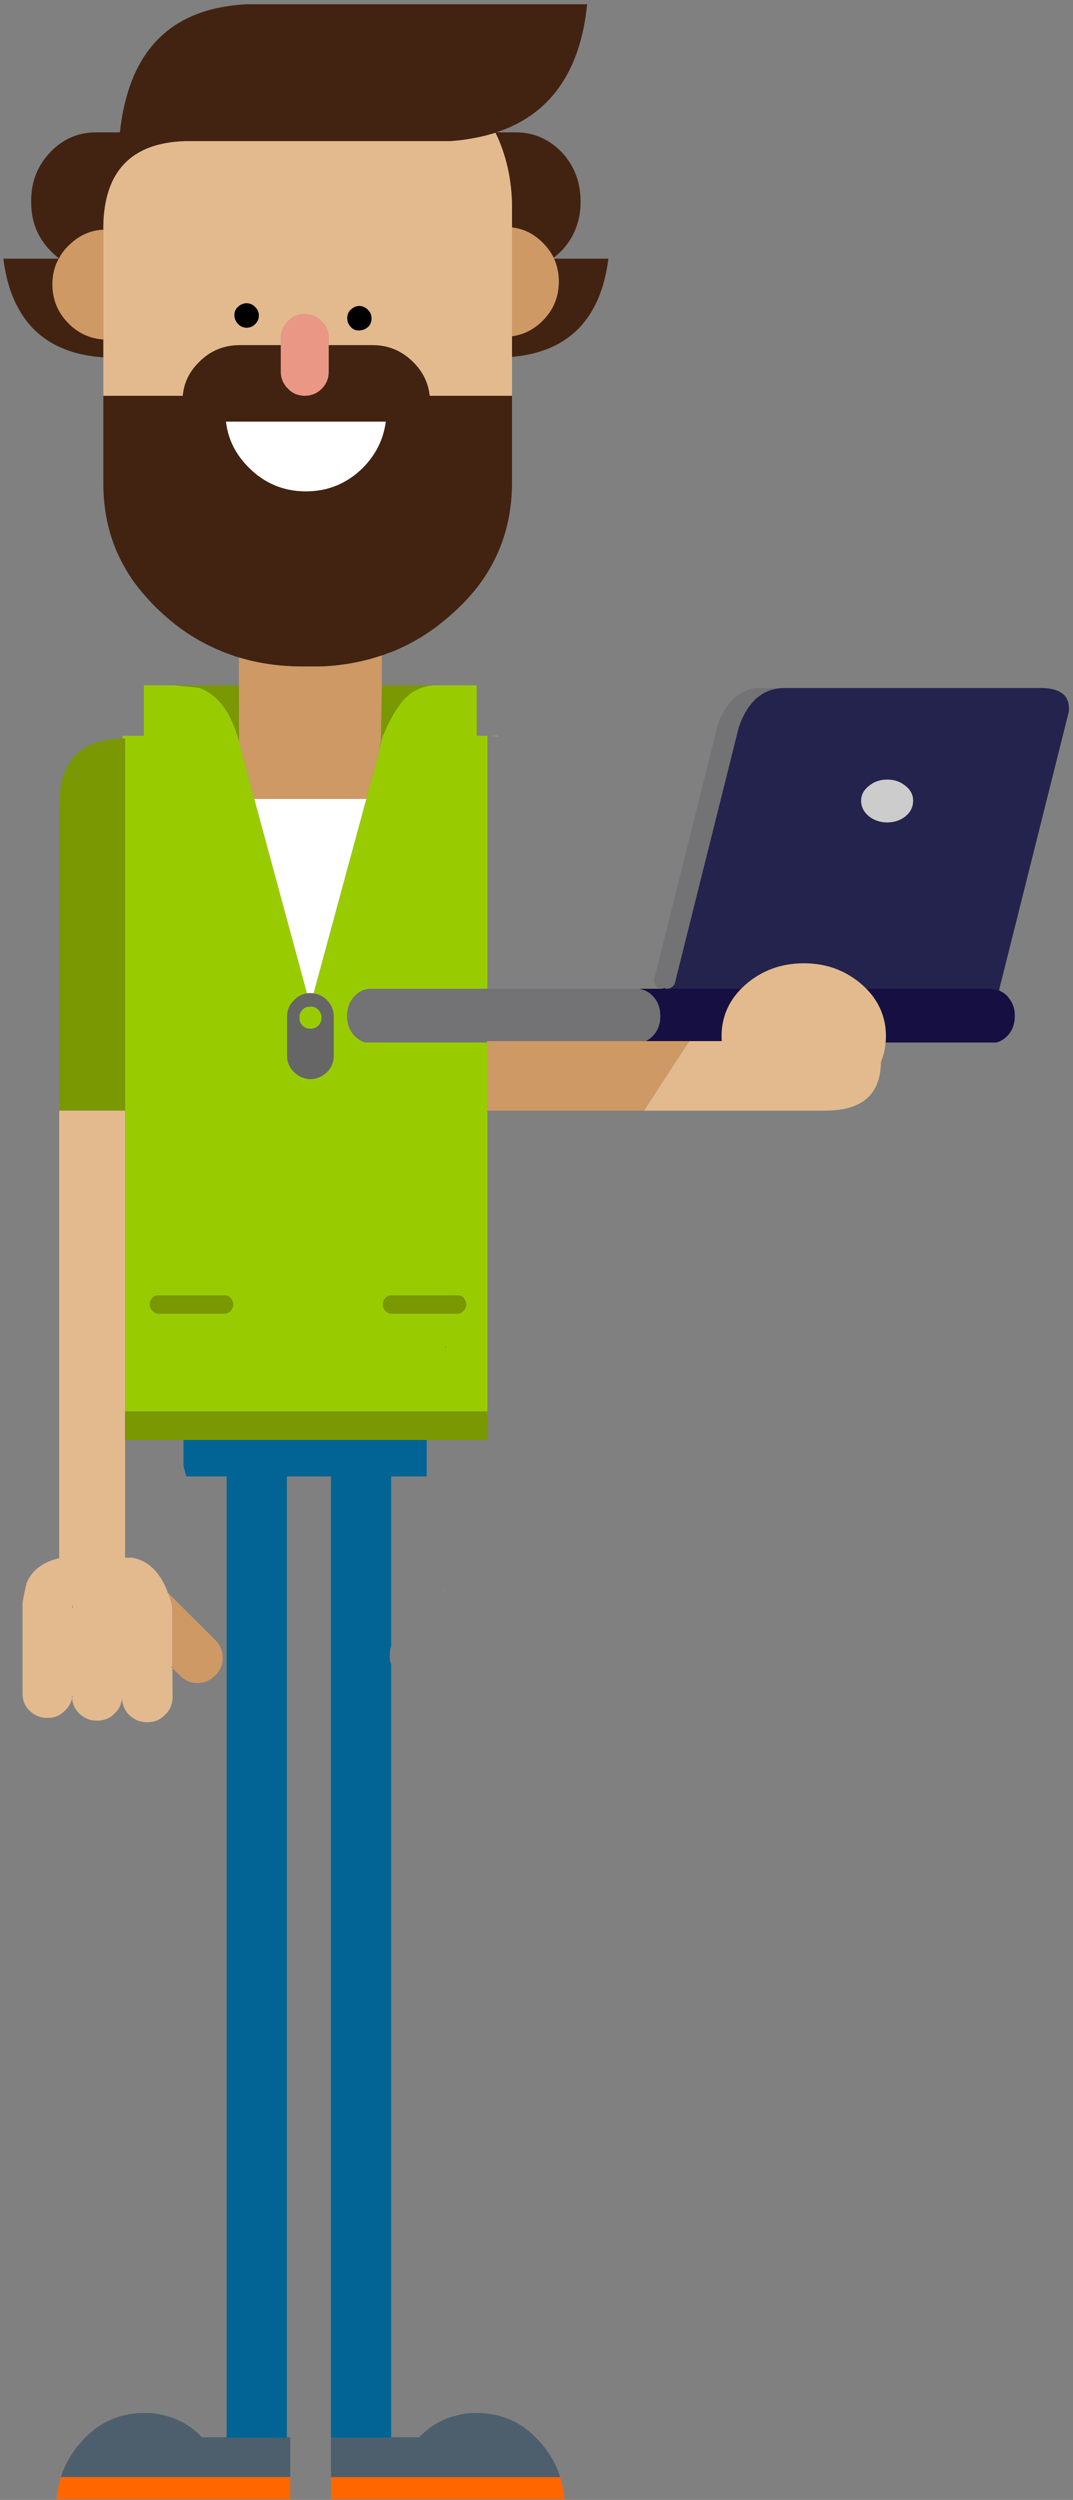 <?xml version="1.0" encoding="UTF-8" standalone="no"?>
<!DOCTYPE svg PUBLIC "-//W3C//DTD SVG 1.1//EN" "http://www.w3.org/Graphics/SVG/1.1/DTD/svg11.dtd">
<svg width="100%" height="100%" viewBox="0 0 237 552" version="1.1" xmlns="http://www.w3.org/2000/svg" xmlns:xlink="http://www.w3.org/1999/xlink" xml:space="preserve" style="fill-rule:evenodd;clip-rule:evenodd;stroke-linejoin:round;stroke-miterlimit:1.414;">
    <rect x="0" y="0" width="237" height="552" fill="#808080" stroke="none"/>
    <g transform="matrix(1,0,0,1,-2221,-20)">
        <g transform="matrix(1,0,0,1,0,-162)">
            <g id="Male-1-Laptop" transform="matrix(1,0,0,1,1939.04,-27.567)">
                <path d="M282.698,266.679C283.248,270.928 284.297,274.526 285.946,277.525C289.545,284.222 295.842,287.871 304.789,288.471L304.789,284.522C301.84,284.322 299.291,283.173 297.142,281.024C294.743,278.625 293.543,275.726 293.543,272.377C293.543,270.278 293.993,268.379 294.943,266.68L282.698,266.68L282.698,266.679Z" style="fill:rgb(66,35,17);fill-rule:nonzero;"/>
                <path d="M395.902,238.791L391.604,238.791C403.449,234.892 410.147,225.446 411.646,210.502L336.576,210.502C321.832,211.202 312.836,218.499 309.537,232.393C309.037,234.392 308.687,236.542 308.437,238.791L308.437,238.841L308.437,238.791L303.19,238.791C299.191,238.791 295.792,240.29 292.994,243.239C290.195,246.238 288.795,249.836 288.845,254.085C288.795,258.283 290.195,261.881 292.994,264.83C293.643,265.48 294.293,266.08 294.993,266.63C295.543,265.58 296.242,264.63 297.142,263.781C299.291,261.632 301.84,260.432 304.789,260.282L304.789,259.333C305.039,247.337 311.036,241.14 322.732,240.74L381.458,240.74C382.208,240.69 382.908,240.59 383.607,240.54C386.406,240.19 389.005,239.641 391.404,238.891C393.803,243.839 395.003,249.287 395.053,255.134L395.053,259.782C397.652,260.082 399.901,261.232 401.85,263.181C402.85,264.181 403.649,265.28 404.249,266.48C404.899,265.98 405.499,265.43 406.098,264.83C408.847,261.882 410.197,258.283 410.197,254.085C410.197,249.836 408.847,246.238 406.098,243.239C403.25,240.29 399.851,238.791 395.903,238.791L395.902,238.791ZM307.588,240.74L307.488,240.74C307.538,240.69 307.588,240.69 307.588,240.74Z" style="fill:rgb(66,35,17);fill-rule:nonzero;"/>
                <path d="M343.973,284.222L343.973,291.669C343.973,293.119 344.523,294.368 345.573,295.418C346.522,296.418 347.722,296.917 349.121,296.967L349.421,296.967C350.82,296.917 352.02,296.418 353.02,295.418C354.069,294.368 354.569,293.119 354.569,291.67L354.569,285.772L354.569,284.223C354.569,282.773 354.069,281.524 353.02,280.474C351.97,279.424 350.72,278.925 349.271,278.925C347.822,278.925 346.622,279.424 345.573,280.474C344.523,281.524 343.973,282.773 343.973,284.223L343.973,284.222Z" style="fill:rgb(234,152,133);fill-rule:nonzero;"/>
                <path d="M343.973,285.772L343.973,284.222C343.973,282.773 344.523,281.524 345.573,280.474C346.622,279.424 347.822,278.925 349.271,278.925C350.72,278.925 351.97,279.424 353.02,280.474C354.069,281.524 354.569,282.773 354.569,284.222L354.569,285.772L364.215,285.772C367.714,285.772 370.712,287.021 373.211,289.52C375.361,291.619 376.56,294.118 376.86,296.967L395.053,296.967L395.053,288.371L395.053,283.823L395.053,259.782L395.053,255.134C395.003,249.286 393.803,243.839 391.404,238.891C389.005,239.64 386.406,240.19 383.607,240.54C382.908,240.59 382.208,240.69 381.458,240.74L322.732,240.74C311.036,241.14 305.039,247.337 304.789,259.333L304.789,296.967L322.332,296.967C322.582,294.119 323.781,291.62 325.93,289.52C328.379,287.021 331.428,285.772 334.977,285.772L343.973,285.772ZM338.225,281.224C337.676,281.723 337.026,281.973 336.276,281.923C335.527,281.873 334.927,281.573 334.477,281.024C333.977,280.474 333.727,279.824 333.727,279.024C333.777,278.325 334.027,277.725 334.577,277.275C335.127,276.775 335.776,276.525 336.526,276.525C337.276,276.575 337.876,276.875 338.375,277.425C338.925,277.975 339.175,278.625 339.125,279.424C339.075,280.124 338.775,280.724 338.225,281.224ZM358.667,279.674C358.717,278.925 358.967,278.325 359.517,277.875C360.067,277.375 360.667,277.125 361.416,277.125C362.166,277.175 362.766,277.475 363.265,278.025C363.815,278.575 364.065,279.224 364.015,280.024C363.965,280.774 363.715,281.374 363.166,281.823C362.566,282.323 361.866,282.573 361.116,282.523C360.367,282.523 359.817,282.223 359.367,281.674C358.867,281.124 358.617,280.474 358.667,279.674Z" style="fill:rgb(227,186,142);fill-rule:nonzero;"/>
                <path d="M336.276,281.923C337.026,281.973 337.676,281.723 338.225,281.224C338.775,280.724 339.075,280.124 339.125,279.424C339.175,278.625 338.925,277.975 338.375,277.425C337.876,276.875 337.276,276.575 336.526,276.525C335.776,276.525 335.127,276.775 334.577,277.275C334.027,277.725 333.777,278.325 333.727,279.024C333.727,279.824 333.977,280.474 334.477,281.024C334.927,281.573 335.527,281.873 336.276,281.923Z" style="fill-rule:nonzero;"/>
                <path d="M359.517,277.875C358.967,278.325 358.717,278.925 358.667,279.674C358.617,280.474 358.867,281.124 359.367,281.673C359.817,282.223 360.367,282.523 361.116,282.523C361.866,282.573 362.566,282.323 363.166,281.823C363.715,281.374 363.965,280.774 364.015,280.024C364.065,279.225 363.815,278.575 363.265,278.025C362.766,277.475 362.166,277.175 361.416,277.125C360.667,277.125 360.067,277.375 359.517,277.875Z" style="fill-rule:nonzero;"/>
                <path d="M343.973,285.772L334.977,285.772C331.428,285.772 328.379,287.021 325.93,289.52C323.781,291.619 322.582,294.118 322.332,296.967L304.789,296.967L304.789,316.41C304.789,323.657 306.588,330.254 310.237,336.102C311.186,337.651 312.336,339.201 313.585,340.65C314.835,342.099 316.184,343.549 317.684,344.898C319.583,346.648 321.582,348.247 323.681,349.596C326.83,351.646 330.229,353.245 333.777,354.444C334.077,354.544 334.377,354.644 334.727,354.744C339.175,356.094 343.923,356.744 348.971,356.744L352.57,356.744C357.418,356.594 362.016,355.744 366.314,354.295C367.564,353.845 368.813,353.395 370.063,352.845C373.162,351.446 376.11,349.697 378.909,347.547C379.959,346.698 381.008,345.848 382.058,344.898C385.107,342.15 387.606,339.251 389.555,336.102C393.204,330.254 395.003,323.657 395.053,316.41L395.053,296.968L376.86,296.968C376.56,294.119 375.361,291.62 373.212,289.521C370.713,287.022 367.714,285.772 364.215,285.772L354.569,285.772L354.569,291.67C354.569,293.119 354.069,294.369 353.02,295.418C352.02,296.418 350.821,296.918 349.421,296.968L349.121,296.968C347.722,296.918 346.522,296.418 345.573,295.418C344.523,294.369 343.973,293.119 343.973,291.67L343.973,285.772ZM367.164,302.665C366.664,306.563 364.965,309.962 362.116,312.861C358.617,316.31 354.419,318.059 349.521,318.059C344.623,318.059 340.425,316.31 336.976,312.861C334.027,309.962 332.328,306.564 331.878,302.665L367.164,302.665Z" style="fill:rgb(66,35,17);fill-rule:nonzero;"/>
                <path d="M362.116,312.861C364.965,309.962 366.664,306.564 367.164,302.665L331.878,302.665C332.328,306.564 334.027,309.962 336.976,312.861C340.425,316.31 344.623,318.059 349.521,318.059C354.419,318.059 358.617,316.31 362.116,312.861Z" style="fill:white;fill-rule:nonzero;"/>
                <path d="M304.789,260.282C301.84,260.432 299.291,261.631 297.142,263.781C296.242,264.63 295.543,265.58 294.993,266.629L294.943,266.679C293.993,268.379 293.543,270.278 293.543,272.377C293.543,275.726 294.743,278.625 297.142,281.024C299.291,283.173 301.84,284.323 304.789,284.522L304.789,260.282Z" style="fill:rgb(206,153,101);fill-rule:nonzero;"/>
                <path d="M401.85,263.181C399.901,261.232 397.652,260.082 395.053,259.782L395.053,283.823C397.652,283.473 399.901,282.323 401.85,280.374C404.199,278.025 405.399,275.126 405.399,271.777C405.399,269.928 405.049,268.229 404.349,266.679C404.299,266.63 404.299,266.53 404.249,266.48C403.649,265.28 402.85,264.181 401.85,263.181Z" style="fill:rgb(206,153,101);fill-rule:nonzero;"/>
                <path d="M401.85,280.374C399.901,282.323 397.652,283.473 395.053,283.823L395.053,288.371C407.548,287.271 414.645,280.024 416.344,266.679L404.349,266.68C405.049,268.229 405.399,269.928 405.399,271.777C405.399,275.126 404.199,278.025 401.85,280.374Z" style="fill:rgb(66,35,17);fill-rule:nonzero;"/>
                <path d="M374.011,361.891C375.161,361.342 376.41,360.992 377.76,360.892L366.314,360.892L366.064,373.287L366.014,373.537C365.814,374.486 365.764,374.836 365.864,374.686C365.864,374.636 365.864,374.586 365.864,374.536C365.864,374.436 365.864,374.386 365.914,374.336C365.964,374.137 366.014,373.937 366.064,373.737C366.114,373.637 366.114,373.537 366.164,373.437L366.314,372.387L366.314,372.937C366.314,372.837 366.314,372.737 366.364,372.687C366.414,372.487 366.464,372.237 366.514,371.987L366.564,371.937L366.614,371.937C368.863,366.49 371.312,363.141 374.011,361.892L374.011,361.891Z" style="fill:rgb(122,152,1);fill-rule:nonzero;"/>
                <path d="M377.76,360.892C376.41,360.992 375.161,361.342 374.011,361.891C371.312,363.141 368.863,366.49 366.614,371.937L366.564,371.937C366.514,372.087 366.514,372.187 366.514,372.337C366.464,372.387 366.414,372.487 366.414,372.587C366.364,372.637 366.364,372.637 366.364,372.687C366.314,372.737 366.314,372.837 366.314,372.937L366.314,373.037L366.264,373.037C366.214,373.187 366.164,373.287 366.164,373.437C366.114,373.537 366.114,373.637 366.064,373.737C366.014,373.937 365.964,374.137 365.914,374.337C365.864,374.487 365.864,374.586 365.864,374.736C365.814,375.036 365.714,375.386 365.665,375.786L365.764,375.086C365.714,375.336 365.665,375.536 365.615,375.786L362.866,385.982L351.22,428.915C352.37,429.065 353.319,429.565 354.169,430.414C355.169,431.414 355.669,432.613 355.669,434.013L355.669,442.709C355.669,444.109 355.169,445.308 354.169,446.308C353.12,447.308 351.92,447.807 350.521,447.857C349.121,447.807 347.922,447.308 346.922,446.308C345.872,445.308 345.373,444.109 345.373,442.709L345.373,434.013C345.373,432.613 345.872,431.414 346.922,430.414C347.722,429.565 348.671,429.065 349.771,428.915L338.126,385.982L335.377,375.786C335.177,374.837 334.927,373.887 334.677,373.037C334.577,372.638 334.477,372.288 334.377,371.938C332.578,366.29 329.779,362.792 325.93,361.442L320.433,360.892L313.735,360.892L313.735,372.038L309.037,372.038L309.037,372.638C309.187,372.638 309.387,372.638 309.587,372.638L309.587,521.228L389.605,521.228L389.605,372.038L387.256,372.038L387.256,360.892L377.76,360.892ZM315.635,496.138C316.034,495.738 316.484,495.538 317.034,495.588L331.478,495.588C332.028,495.538 332.478,495.738 332.878,496.138C333.227,496.538 333.427,497.037 333.477,497.587L333.477,497.637C333.427,498.187 333.227,498.637 332.878,499.037C332.478,499.436 332.028,499.636 331.478,499.636L317.034,499.636C316.484,499.636 316.034,499.436 315.635,499.037C315.235,498.637 315.035,498.187 315.035,497.637L315.035,497.587C315.035,497.037 315.235,496.538 315.635,496.138ZM366.514,497.637L366.514,497.587C366.514,497.037 366.714,496.537 367.114,496.138C367.514,495.738 367.964,495.538 368.513,495.588L382.958,495.588C383.507,495.538 383.957,495.738 384.357,496.138C384.707,496.538 384.907,497.037 384.957,497.587L384.957,497.637C384.907,498.187 384.707,498.637 384.357,499.037C383.957,499.436 383.507,499.636 382.958,499.636L368.513,499.636C367.964,499.636 367.514,499.436 367.114,499.037C366.714,498.637 366.514,498.187 366.514,497.637ZM380.509,507.033C380.559,507.083 380.459,507.133 380.309,507.233L380.309,506.883L380.509,507.033ZM375.561,511.332L375.76,511.531L375.561,511.531L375.561,511.332Z" style="fill:rgb(153,204,0);fill-rule:nonzero;"/>
                <path d="M317.034,495.588C316.484,495.538 316.034,495.738 315.635,496.138C315.235,496.537 315.035,497.037 315.035,497.587L315.035,497.637C315.035,498.187 315.235,498.637 315.635,499.036C316.034,499.436 316.484,499.636 317.034,499.636L331.478,499.636C332.028,499.636 332.478,499.436 332.878,499.036C333.227,498.637 333.427,498.187 333.477,497.637L333.477,497.587C333.427,497.037 333.227,496.538 332.878,496.138C332.478,495.738 332.028,495.538 331.478,495.588L317.034,495.588Z" style="fill:rgb(122,152,1);fill-rule:nonzero;"/>
                <path d="M366.514,497.587L366.514,497.637C366.514,498.187 366.714,498.637 367.114,499.036C367.514,499.436 367.964,499.636 368.513,499.636L382.958,499.636C383.507,499.636 383.957,499.436 384.357,499.036C384.707,498.637 384.907,498.187 384.957,497.637L384.957,497.587C384.907,497.037 384.707,496.538 384.357,496.138C383.957,495.738 383.507,495.538 382.958,495.588L368.513,495.588C367.964,495.538 367.514,495.738 367.114,496.138C366.714,496.538 366.514,497.037 366.514,497.587Z" style="fill:rgb(122,152,1);fill-rule:nonzero;"/>
                <path d="M380.309,507.233C380.459,507.133 380.559,507.083 380.509,507.033L380.309,506.883L380.309,507.233Z" style="fill:rgb(122,152,1);fill-rule:nonzero;"/>
                <path d="M366.314,360.892L366.314,354.294C362.016,355.744 357.418,356.593 352.57,356.743L350.82,356.743L348.971,356.743C343.923,356.743 339.175,356.094 334.727,354.744L334.727,373.037L334.677,373.037C334.927,373.887 335.177,374.836 335.377,375.786L338.126,385.982L362.866,385.982L365.615,375.786C365.665,375.536 365.714,375.336 365.764,375.086C365.764,374.936 365.814,374.836 365.864,374.736L365.864,374.686C365.764,374.836 365.814,374.486 366.014,373.537L366.064,373.287L366.314,360.892Z" style="fill:rgb(206,153,101);fill-rule:nonzero;"/>
                <path d="M334.377,371.937C334.477,372.287 334.577,372.637 334.677,373.037L334.727,373.037L334.727,360.892L320.433,360.892L325.93,361.442C329.779,362.791 332.578,366.29 334.377,371.937Z" style="fill:rgb(122,152,1);fill-rule:nonzero;"/>
                <path d="M366.564,371.937L366.514,371.987C366.464,372.237 366.414,372.487 366.364,372.687C366.364,372.637 366.364,372.637 366.414,372.587C366.414,372.487 366.464,372.387 366.514,372.337C366.514,372.187 366.514,372.087 366.564,371.937Z" style="fill:rgb(216,163,121);fill-rule:nonzero;"/>
                <path d="M366.564,371.937L366.614,371.937L366.564,371.937Z" style="fill:rgb(206,153,101);fill-rule:nonzero;"/>
                <path d="M366.314,372.937L366.314,372.387L366.164,373.437C366.164,373.287 366.214,373.187 366.264,373.037C366.264,372.987 366.264,372.987 366.314,372.937Z" style="fill:rgb(206,153,101);fill-rule:nonzero;"/>
                <path d="M365.764,375.086L365.665,375.786C365.714,375.386 365.814,375.036 365.864,374.736C365.814,374.836 365.764,374.936 365.764,375.086Z" style="fill:rgb(122,152,1);fill-rule:nonzero;"/>
                <path d="M362.866,385.982L338.126,385.982L349.771,428.914C350.021,428.865 350.271,428.865 350.521,428.865C350.77,428.865 350.97,428.865 351.22,428.914L362.866,385.982Z" style="fill:white;fill-rule:nonzero;"/>
                <path d="M309.587,372.637C309.387,372.637 309.187,372.637 309.037,372.637C299.691,372.837 295.043,377.685 295.043,387.231L295.043,454.804L309.587,454.804L309.587,372.637Z" style="fill:rgb(122,152,1);fill-rule:nonzero;"/>
                <path d="M350.521,428.865C350.271,428.865 350.021,428.865 349.771,428.914C348.671,429.064 347.722,429.564 346.922,430.414C345.872,431.414 345.373,432.613 345.373,434.012L345.373,442.709C345.373,444.108 345.872,445.308 346.922,446.308C347.922,447.307 349.121,447.807 350.521,447.857C351.92,447.807 353.12,447.307 354.169,446.308C355.169,445.308 355.669,444.108 355.669,442.709L355.669,434.013C355.669,432.613 355.169,431.414 354.169,430.414C353.319,429.564 352.37,429.065 351.22,428.915C350.97,428.865 350.77,428.865 350.521,428.865ZM348.771,436.012C348.321,435.562 348.072,434.962 348.122,434.262C348.072,433.563 348.321,433.013 348.771,432.563C349.221,432.063 349.821,431.813 350.521,431.863C351.22,431.813 351.82,432.063 352.27,432.563C352.72,433.013 352.97,433.563 352.97,434.262C352.97,434.962 352.72,435.562 352.27,436.012C351.82,436.462 351.22,436.711 350.521,436.711C349.821,436.712 349.221,436.462 348.771,436.012Z" style="fill:rgb(102,102,102);fill-rule:nonzero;"/>
                <path d="M348.122,434.262C348.072,434.962 348.321,435.562 348.771,436.012C349.221,436.462 349.821,436.711 350.521,436.711C351.22,436.711 351.82,436.462 352.27,436.012C352.72,435.562 352.97,434.962 352.97,434.262C352.97,433.563 352.72,433.013 352.27,432.563C351.82,432.063 351.22,431.813 350.521,431.863C349.821,431.813 349.221,432.063 348.771,432.563C348.321,433.013 348.072,433.563 348.122,434.262Z" style="fill:rgb(153,204,0);fill-rule:nonzero;"/>
                <path d="M309.587,454.804L295.043,454.804L295.043,553.615C291.444,554.464 289.045,556.264 287.846,559.063C287.496,560.512 287.196,561.961 286.946,563.411C286.946,563.461 286.946,563.561 286.946,563.611C286.896,563.761 286.896,563.911 286.946,564.111L286.946,583.403C286.896,584.952 287.396,586.202 288.445,587.251C289.545,588.351 290.844,588.901 292.394,588.901L292.544,588.901C294.043,588.901 295.293,588.351 296.342,587.251C297.142,586.502 297.642,585.602 297.892,584.552C297.842,584.402 297.842,584.203 297.842,584.053C297.892,584.053 297.942,584.053 297.992,584.103C297.942,584.253 297.942,584.402 297.892,584.552C297.992,585.852 298.491,586.951 299.441,587.901C300.491,588.951 301.79,589.5 303.339,589.5L303.489,589.5C305.039,589.5 306.288,588.951 307.288,587.901C308.287,586.952 308.837,585.752 308.937,584.403C308.937,585.952 309.437,587.201 310.487,588.251C311.586,589.301 312.886,589.85 314.435,589.85L314.585,589.85C316.084,589.85 317.334,589.301 318.383,588.251C319.483,587.201 320.033,585.952 320.083,584.403L320.033,577.905C319.933,577.805 319.833,577.705 319.733,577.605L320.033,577.605L320.033,565.01C320.033,564.561 319.983,564.111 319.883,563.711C319.833,563.511 319.783,563.311 319.733,563.161C319.583,562.761 319.483,562.362 319.333,562.012L319.283,561.912C319.233,561.762 319.233,561.612 319.183,561.512L318.383,560.562L319.083,561.312C317.334,556.664 314.635,554.065 311.036,553.515L309.587,553.515L309.587,527.526L309.587,521.228L309.587,454.805L309.587,454.804ZM297.892,564.66C297.892,564.31 297.942,564.01 297.992,563.711L297.992,564.71L297.892,564.66Z" style="fill:rgb(227,186,142);fill-rule:nonzero;"/>
                <path d="M309.587,521.228L309.587,527.525L389.605,527.525L389.605,521.228L309.587,521.228Z" style="fill:rgb(122,152,1);fill-rule:nonzero;"/>
                <path d="M322.482,527.525L322.482,533.323L323.132,535.572L332.028,535.572L332.028,747.887L345.323,747.887L345.323,747.737L345.323,535.572L355.069,535.572L355.069,747.887L368.363,747.887L368.363,747.737L368.363,577.055C368.114,576.456 368.014,575.806 368.064,575.106C368.014,574.356 368.114,573.707 368.363,573.107L368.363,535.572L376.21,535.572L376.21,527.525L322.482,527.525Z" style="fill:rgb(2,100,149);fill-rule:nonzero;"/>
                <path d="M319.083,561.312L318.383,560.562L319.183,561.511L319.233,561.462L319.083,561.312Z" style="fill:rgb(234,152,133);fill-rule:nonzero;"/>
                <path d="M319.233,561.461L319.183,561.511C319.233,561.611 319.233,561.761 319.283,561.911L319.333,562.011C319.483,562.361 319.583,562.761 319.733,563.161C319.783,563.311 319.833,563.511 319.883,563.711C319.983,564.111 320.033,564.56 320.033,565.01L320.033,577.905L321.982,579.804C323.032,580.754 324.181,581.204 325.531,581.204C327.08,581.204 328.379,580.654 329.479,579.554L329.579,579.504C330.629,578.405 331.178,577.105 331.128,575.656C331.178,574.107 330.629,572.807 329.579,571.758L319.233,561.462L319.233,561.461Z" style="fill:rgb(206,153,101);fill-rule:nonzero;"/>
                <path d="M406.148,758.133C405.998,757.583 405.848,757.033 405.698,756.533L355.069,756.533L355.069,761.431L406.648,761.431C406.548,760.282 406.398,759.182 406.148,758.133Z" style="fill:rgb(255,102,0);fill-rule:nonzero;"/>
                <path d="M405.698,756.533C404.749,753.585 403.249,750.986 401.1,748.637C400.8,748.287 400.501,747.987 400.251,747.737C399.701,747.187 399.101,746.637 398.501,746.188C398.451,746.138 398.451,746.138 398.401,746.088C397.302,745.238 396.152,744.538 394.953,743.988C394.803,743.939 394.703,743.889 394.603,743.839C393.104,743.189 391.554,742.789 389.905,742.539C389.855,742.539 389.855,742.539 389.805,742.539C389.005,742.389 388.206,742.339 387.356,742.389C386.506,742.339 385.757,742.389 385.007,742.489C384.907,742.489 384.807,742.489 384.707,742.539C383.857,742.639 383.058,742.839 382.258,743.089L382.208,743.089C382.108,743.089 382.058,743.089 382.008,743.139C381.308,743.339 380.609,743.589 379.959,743.889C379.409,744.139 378.859,744.388 378.31,744.738C376.96,745.538 375.661,746.538 374.511,747.737L368.364,747.737L368.364,747.887L355.069,747.887L355.069,747.737L355.069,756.534L405.699,756.534L405.698,756.533Z" style="fill:rgb(77,95,109);fill-rule:nonzero;"/>
                <path d="M345.323,747.737L345.323,747.887L332.028,747.887L332.028,747.737L326.58,747.737C325.431,746.537 324.181,745.538 322.832,744.738C322.282,744.388 321.682,744.138 321.132,743.889C320.483,743.589 319.783,743.339 319.083,743.139C319.033,743.089 318.983,743.089 318.933,743.089L318.883,743.089C318.084,742.839 317.234,742.639 316.384,742.539C316.284,742.489 316.184,742.489 316.134,742.489C315.385,742.389 314.585,742.339 313.785,742.389C312.936,742.339 312.086,742.389 311.336,742.539C311.286,742.539 311.236,742.539 311.236,742.539C309.587,742.789 307.988,743.189 306.538,743.839C306.388,743.889 306.288,743.939 306.188,743.989C304.939,744.538 303.789,745.238 302.69,746.088C302.64,746.138 302.64,746.138 302.64,746.188C301.99,746.638 301.39,747.187 300.84,747.737C300.591,747.987 300.291,748.287 300.041,748.637C297.892,750.986 296.342,753.585 295.393,756.534L346.072,756.534L346.072,747.737L345.323,747.737Z" style="fill:rgb(77,95,109);fill-rule:nonzero;"/>
                <path d="M346.072,761.431L346.072,756.533L295.393,756.533C295.243,757.033 295.093,757.583 294.993,758.133C294.743,759.182 294.543,760.282 294.443,761.431L346.072,761.431Z" style="fill:rgb(255,102,0);fill-rule:nonzero;"/>
                <path d="M391.954,372.037L390.205,372.037C390.804,372.087 391.404,372.137 391.954,372.187L391.954,372.037Z" style="fill:rgb(153,204,0);fill-rule:nonzero;"/>
                <path d="M379.959,560.962L380.808,560.012L380.109,560.762L379.909,560.912L379.959,560.962Z" style="fill:rgb(234,152,133);fill-rule:nonzero;"/>
                <path d="M455.018,361.491L448.627,361.491C447.547,361.704 446.557,362.045 445.657,362.598C443.452,363.875 441.742,366.173 440.526,369.493L426.485,425.591C426.35,426.059 426.44,426.528 426.665,426.953C426.89,427.421 427.25,427.719 427.655,427.847C427.7,427.89 427.745,427.89 427.79,427.89L428.195,427.89C428.33,427.847 428.51,427.805 428.69,427.719C428.78,427.762 428.87,427.805 429.005,427.847C429.05,427.89 429.095,427.89 429.14,427.89L429.545,427.89C429.77,427.847 429.95,427.762 430.175,427.634C430.58,427.421 430.895,427.081 431.03,426.613L445.117,370.217C447.052,364.513 450.382,361.619 455.018,361.491Z" style="fill:rgb(115,115,117);fill-rule:nonzero;"/>
                <path d="M512.399,361.491L455.018,361.491C450.383,361.619 447.052,364.513 445.117,370.217L431.03,426.613C430.895,427.081 430.58,427.422 430.175,427.634C429.95,427.762 429.77,427.847 429.545,427.89L500.788,427.89C501.463,427.89 502.093,428.017 502.678,428.315C502.678,428.145 502.678,427.975 502.723,427.805L518.025,366.769C518.385,363.407 516.495,361.662 512.399,361.491ZM481.976,389.796C480.851,390.69 479.501,391.158 477.926,391.158C476.35,391.158 475,390.69 473.875,389.796C472.75,388.859 472.165,387.71 472.165,386.391C472.165,385.071 472.75,384.007 473.875,383.113C475,382.177 476.35,381.709 477.926,381.709C479.501,381.709 480.851,382.177 481.976,383.113C483.101,384.007 483.641,385.071 483.641,386.391C483.641,387.71 483.101,388.859 481.976,389.796Z" style="fill:rgb(36,35,77);fill-rule:nonzero;"/>
                <path d="M477.926,391.158C479.501,391.158 480.851,390.69 481.976,389.796C483.101,388.859 483.641,387.71 483.641,386.391C483.641,385.071 483.101,384.007 481.976,383.113C480.851,382.177 479.501,381.709 477.926,381.709C476.35,381.709 475,382.177 473.875,383.113C472.75,384.007 472.165,385.071 472.165,386.391C472.165,387.71 472.75,388.859 473.875,389.796C475,390.69 476.35,391.158 477.926,391.158Z" style="fill:rgb(204,204,204);fill-rule:nonzero;"/>
                <path d="M504.569,438.19C505.604,437.041 506.099,435.636 506.099,433.976L506.099,433.891C506.144,432.401 505.694,431.082 504.839,430.018C504.749,429.89 504.659,429.762 504.569,429.635C503.983,428.996 503.353,428.571 502.678,428.315C502.093,428.017 501.463,427.89 500.788,427.89L429.545,427.89L429.14,427.89L428.195,427.89L427.79,427.89L424.46,427.89C424.01,427.89 423.56,427.89 423.154,427.932C424.325,428.102 425.36,428.656 426.26,429.635C427.295,430.784 427.79,432.231 427.79,433.891L427.79,433.976C427.79,435.636 427.295,437.041 426.26,438.19C425.495,438.998 424.64,439.509 423.695,439.765L502.003,439.765C502.948,439.552 503.803,438.998 504.568,438.19L504.569,438.19Z" style="fill:rgb(22,15,66);fill-rule:nonzero;"/>
                <path d="M363.928,427.89C362.443,427.89 361.183,428.486 360.147,429.635C359.112,430.784 358.617,432.231 358.617,433.891L358.617,433.976C358.617,435.636 359.112,437.041 360.147,438.19C360.913,438.999 361.768,439.552 362.713,439.765L423.694,439.765C424.64,439.509 425.495,438.999 426.26,438.19C427.295,437.041 427.79,435.636 427.79,433.976L427.79,433.891C427.79,432.231 427.295,430.784 426.26,429.635C425.36,428.656 424.324,428.102 423.154,427.932C422.929,427.89 422.749,427.89 422.524,427.89C422.479,427.89 422.479,427.89 422.434,427.89L363.928,427.89Z" style="fill:rgb(115,115,117);fill-rule:nonzero;"/>
                <path d="M428.195,427.89L429.14,427.89C429.095,427.89 429.05,427.89 429.005,427.847C428.87,427.805 428.78,427.762 428.69,427.719C428.51,427.805 428.33,427.847 428.195,427.89Z" style="fill:rgb(36,35,77);fill-rule:nonzero;"/>
                <path d="M389.555,454.806L424.212,454.806L434.215,439.449L389.555,439.449L389.555,454.806Z" style="fill:rgb(206,153,101);fill-rule:nonzero;"/>
                <path d="M434.215,439.449L424.212,454.806L464.224,454.806C472.403,454.806 476.522,451.217 476.522,443.98L476.581,443.98C477.287,442.214 477.64,440.331 477.64,438.331C477.64,433.918 475.875,430.093 472.344,426.975C468.755,423.856 464.518,422.267 459.517,422.267C454.515,422.267 450.22,423.856 446.631,426.975C443.1,430.093 441.335,433.918 441.335,438.331L441.335,438.449C441.335,438.802 441.335,439.155 441.394,439.449L434.215,439.449Z" style="fill:rgb(227,186,142);fill-rule:nonzero;"/>
            </g>
        </g>
    </g>
</svg>
